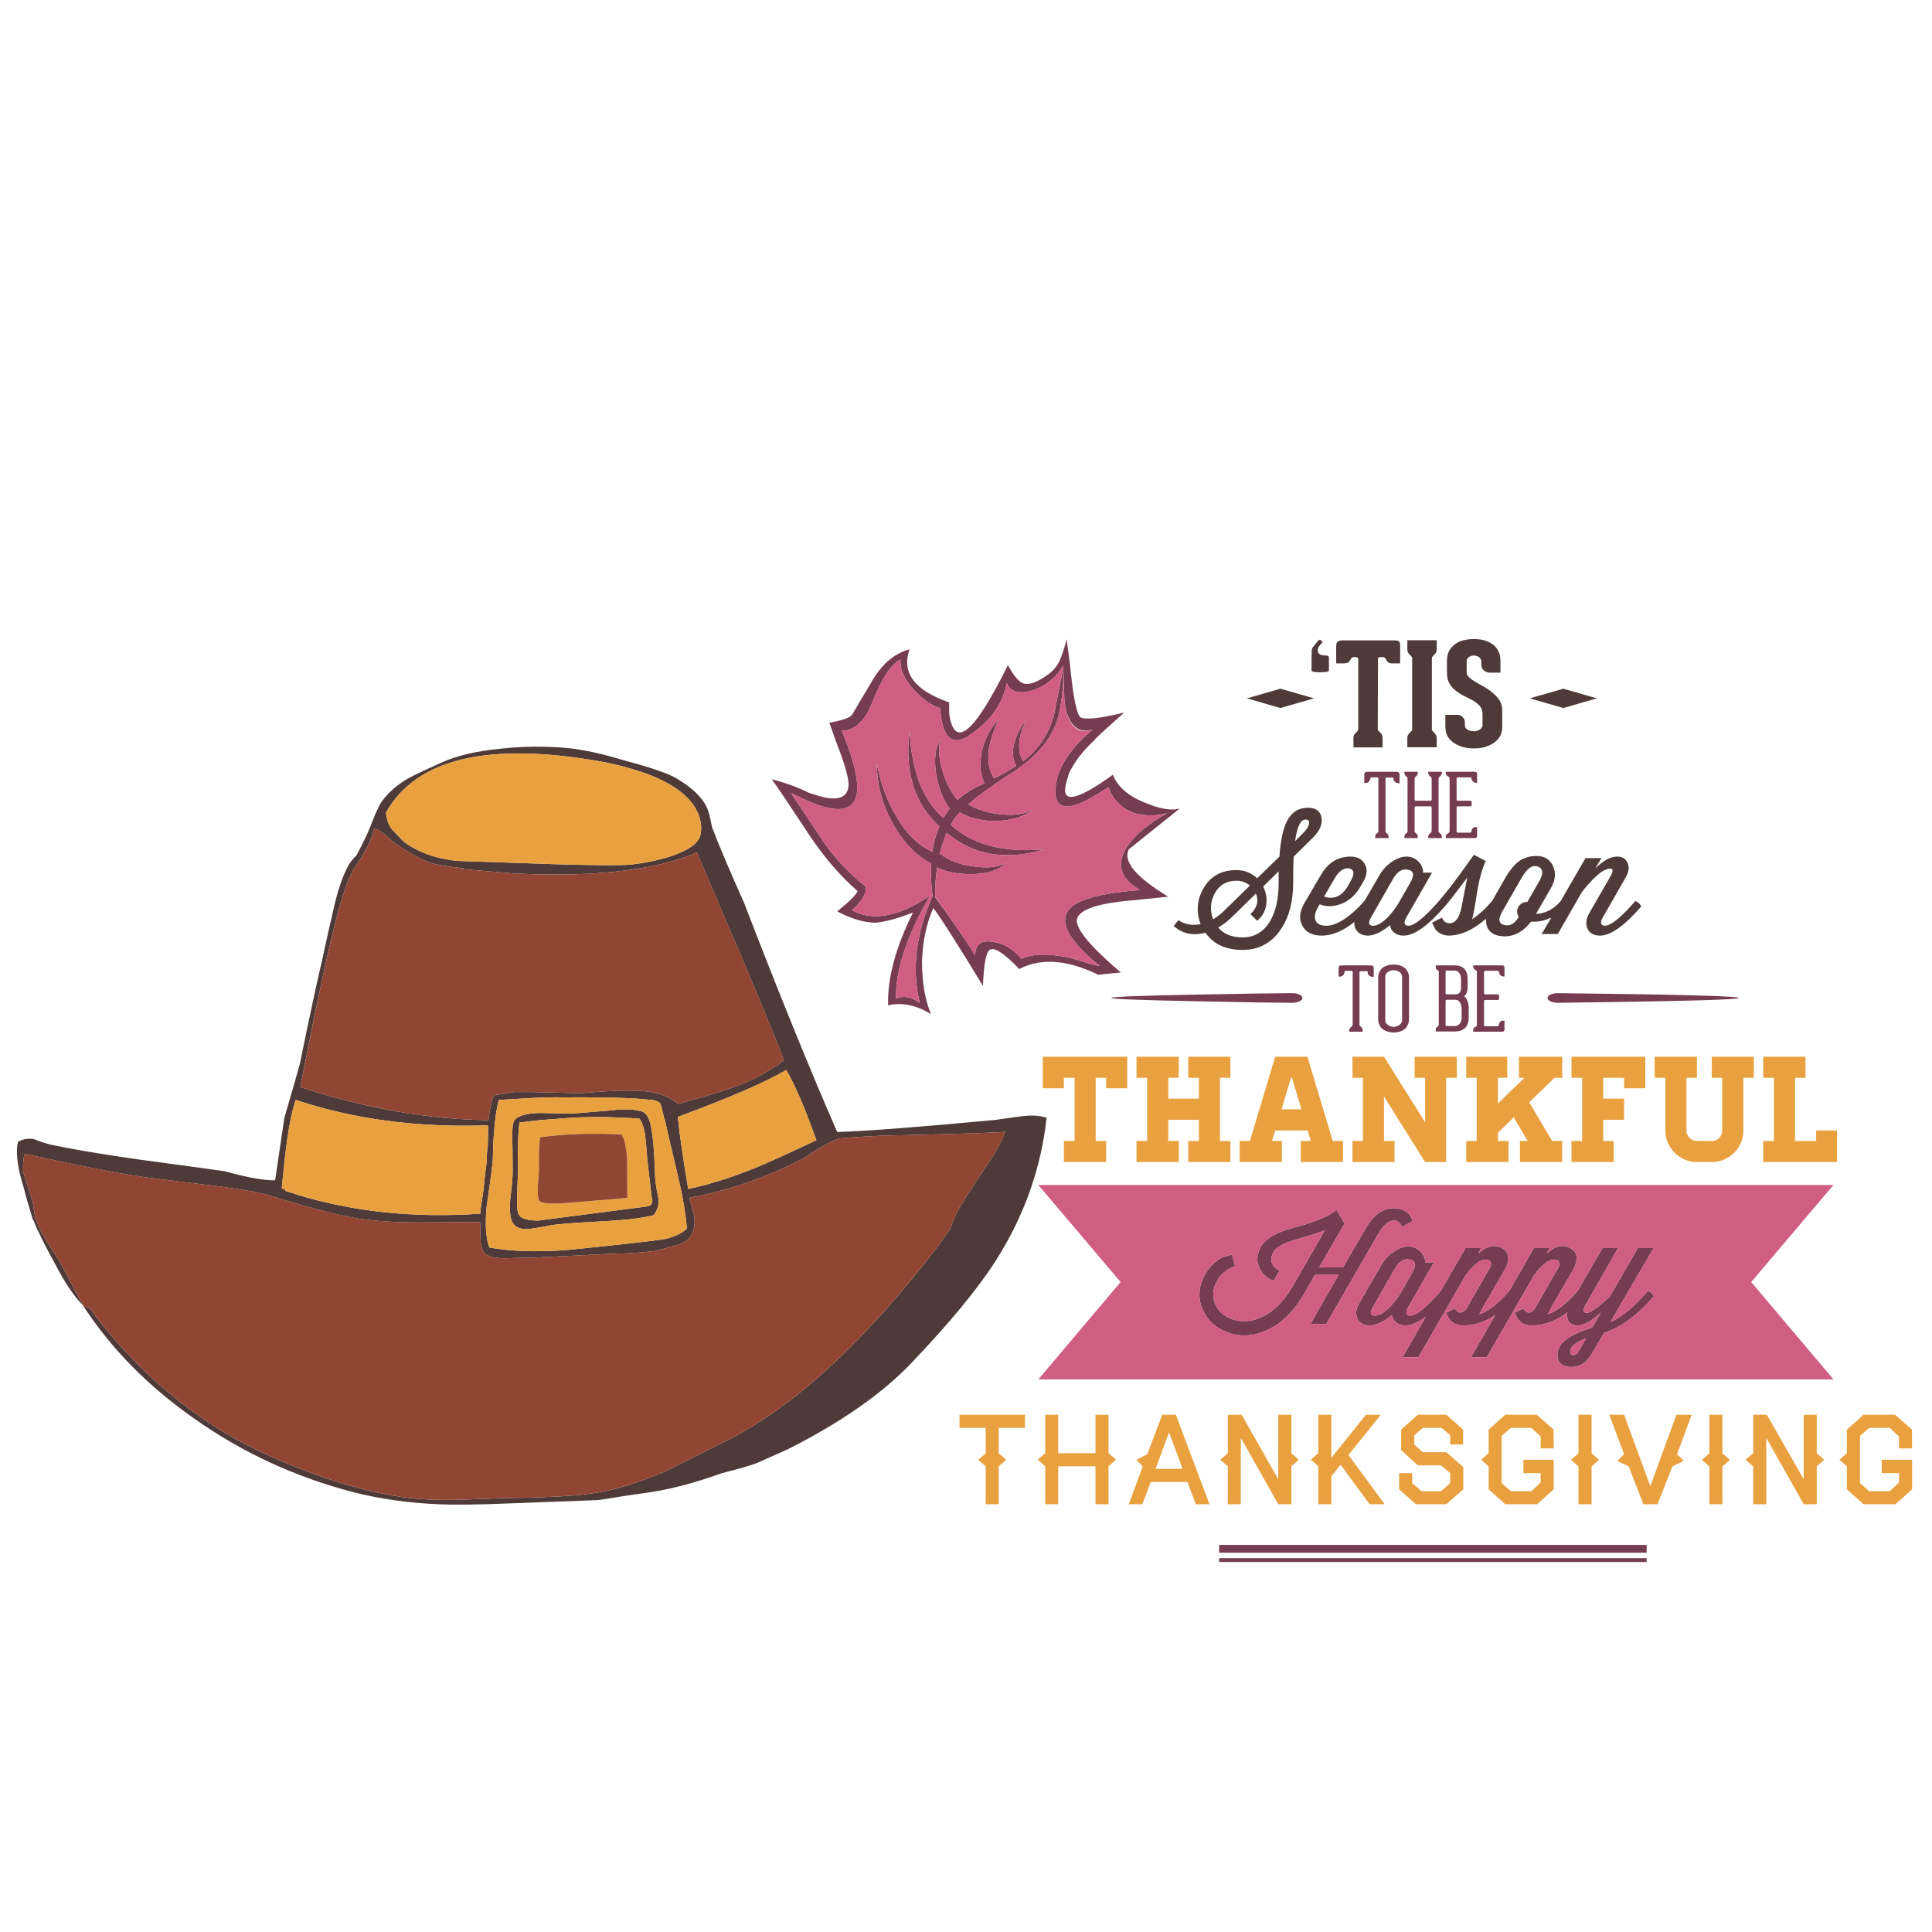 <?xml version="1.0" encoding="utf-8"?>
<!-- Generator: Adobe Illustrator 16.0.0, SVG Export Plug-In . SVG Version: 6.00 Build 0)  -->
<!DOCTYPE svg PUBLIC "-//W3C//DTD SVG 1.1//EN" "http://www.w3.org/Graphics/SVG/1.1/DTD/svg11.dtd">
<svg version="1.1" id="Layer_1" xmlns="http://www.w3.org/2000/svg" xmlns:xlink="http://www.w3.org/1999/xlink" x="0px" y="0px"
	 width="300px" height="300px" viewBox="0 0 300 300" enable-background="new 0 0 300 300" xml:space="preserve">
<g>
	<path fill-rule="evenodd" clip-rule="evenodd" fill="#4E3A38" d="M253.781,140.096l0.169-0.184
		c0.407,0.163,0.708,0.444,0.902,0.841c-2.621,3.02-4.748,4.529-6.381,4.529c-0.979,0-1.631-0.352-1.958-1.056
		c-0.336-0.714-0.244-1.53,0.275-2.448l3.183-5.523c0.673-1.123,0.551-1.561-0.367-1.316c-0.959,0.255-2.279,1.443-3.963,3.565
		l-3.748,6.532h-2.509l1.499-2.54c-0.948,0.418-1.821,0.627-2.616,0.627h-0.535c-1.306,1.663-2.815,2.412-4.529,2.249
		c-1.683-0.163-2.504-1.066-2.463-2.708c-1.684,1.469-3.325,2.321-4.927,2.555h-0.062l-0.688,0.061
		c-0.939,0-1.668-0.332-2.188-0.994l-0.505-1.01l1.529-0.78l0.261,0.444c0.245,0.286,0.547,0.428,0.903,0.428
		c0.938,0,1.57-0.862,1.896-2.585c0.581-2.979,0.873-4.478,0.873-4.498c-1.766,2.356-2.929,3.846-3.489,4.467
		c-2.621,3.02-4.747,4.529-6.379,4.529c-0.603,0-1.087-0.148-1.454-0.444c-0.378-0.285-0.598-0.678-0.658-1.178
		c-1.336,1.081-2.474,1.622-3.412,1.622c-0.703,0-1.254-0.209-1.652-0.627c-0.377-0.397-0.535-0.897-0.475-1.5
		c-1.764,1.418-3.457,2.127-5.078,2.127c-1.459,0-2.458-0.51-2.999-1.53c-0.561-1.02-0.459-2.188,0.306-3.503l2.57-4.391
		c1.102-1.898,2.631-2.846,4.59-2.846c1.041,0,1.78,0.383,2.219,1.147c0.448,0.796,0.362,1.734-0.261,2.815l-0.366,0.627
		c-0.837,1.458-1.933,2.407-3.29,2.846c-1.122,0.367-2.151,0.357-3.091-0.031l-0.245,0.428c-0.52,0.938-0.632,1.667-0.336,2.188
		c0.265,0.479,0.806,0.719,1.621,0.719c0.827,0,1.771-0.352,2.831-1.056c0.999-0.672,1.969-1.54,2.906-2.601l0.154-0.184h0.03
		l2.355-4.054c0.5-0.857,1.163-1.556,1.988-2.096c0.776-0.5,1.506-0.75,2.189-0.75c0.754,0,1.392,0.281,1.912,0.842
		c0.47,0.521,0.683,1.071,0.643,1.652h1.407l-3.962,6.9c-0.266,0.459-0.357,0.805-0.276,1.04c0.082,0.204,0.265,0.306,0.551,0.306
		c0.92,0,2.448-1.219,4.591-3.656l0.168-0.184c0.928-1.081,1.989-2.433,3.182-4.054c0.622-0.857,1.372-1.898,2.249-3.122
		l1.837,0.964c-0.562,1.204-1.01,2.815-1.347,4.834c-0.347,2.316-0.607,3.724-0.78,4.223c1.133-0.775,2.11-1.663,2.938-2.662
		l0.153-0.153l2.188-3.809c0.692-1.163,1.422-2.004,2.187-2.525c0.734-0.458,1.587-0.688,2.556-0.688c1.193,0,2.039,0.51,2.539,1.53
		c0.501,1.061,0.393,2.212-0.321,3.457l-2.31,4.008c1.376-0.05,2.605-0.657,3.688-1.82l0.152-0.184l3.841-6.656h2.478l-0.949,1.592
		c1.234-1.224,2.373-1.836,3.413-1.836c0.743,0,1.264,0.301,1.561,0.903c0.336,0.642,0.255,1.413-0.244,2.31l-3.535,6.182
		c-0.275,0.459-0.367,0.805-0.275,1.04c0.082,0.204,0.265,0.306,0.551,0.306C250.109,143.752,251.639,142.533,253.781,140.096z
		 M247.951,108.441l-5.186,1.5l-5.217-1.5l5.217-1.5L247.951,108.441z M216.572,99.444c0.327,0,0.541,0.052,0.644,0.153
		c0.132,0.102,0.198,0.342,0.198,0.719v2.693h-1.315c-0.378,0-0.659-0.179-0.842-0.536l-0.214-0.337
		c-0.072-0.071-0.229-0.107-0.475-0.107h-0.307c-0.193,0-0.289,0.127-0.289,0.383l-0.032,10.771c0,0.163,0.032,0.255,0.093,0.275
		l0.198,0.199c0.184,0.184,0.286,0.296,0.307,0.336c0.102,0.163,0.152,0.372,0.152,0.627v1.438h-4.528v-1.438
		c0-0.234,0.052-0.433,0.152-0.597c0.112-0.143,0.23-0.265,0.354-0.367l0.183-0.199l0.062-0.275v-10.832
		c0-0.122-0.041-0.194-0.123-0.214l-0.244-0.107h-0.23l-0.336,0.062c-0.122,0.071-0.224,0.199-0.306,0.382
		c-0.112,0.204-0.229,0.336-0.353,0.398c-0.163,0.091-0.393,0.138-0.688,0.138h-1.148v-2.693c0-0.336,0.082-0.566,0.245-0.688
		c0.162-0.123,0.372-0.184,0.628-0.184H216.572z M223.09,100.822c0,0.264-0.061,0.474-0.183,0.627L222.401,102
		c-0.04,0.041-0.06,0.147-0.06,0.321v10.832c0,0.184,0.02,0.285,0.06,0.306l0.152,0.168c0.113,0.081,0.23,0.214,0.354,0.398
		c0.122,0.164,0.183,0.362,0.183,0.597v1.408h-4.559v-1.408c0-0.234,0.062-0.433,0.184-0.597c0.091-0.164,0.209-0.296,0.352-0.398
		l0.153-0.168c0.04-0.021,0.061-0.122,0.061-0.306v-10.832c0-0.174-0.021-0.28-0.061-0.321l-0.153-0.184
		c-0.143-0.103-0.261-0.225-0.352-0.367c-0.122-0.153-0.184-0.363-0.184-0.627v-1.408h4.559V100.822z M230.435,99.415
		c0.52,0.163,0.969,0.372,1.346,0.627c0.368,0.265,0.657,0.617,0.872,1.056c0.225,0.377,0.336,0.867,0.336,1.469v1.881h-1.651
		c-0.357,0-0.668-0.117-0.934-0.352c-0.255-0.204-0.382-0.494-0.382-0.872v-0.443c0-0.306-0.123-0.556-0.368-0.75
		c-0.275-0.163-0.545-0.245-0.811-0.245c-0.296,0-0.556,0.092-0.78,0.275c-0.214,0.153-0.321,0.352-0.321,0.596v1.714
		c0,0.337,0.138,0.612,0.413,0.826c0.204,0.204,0.546,0.449,1.025,0.734l1.315,0.75c0.479,0.275,0.928,0.592,1.348,0.949
		c0.407,0.347,0.748,0.729,1.024,1.148c0.265,0.418,0.397,0.928,0.397,1.53v2.57c0,0.561-0.123,1.061-0.368,1.5
		c-0.254,0.387-0.585,0.729-0.993,1.025c-0.398,0.245-0.878,0.454-1.438,0.627c-0.5,0.122-1.03,0.183-1.592,0.183
		c-0.54,0-1.081-0.061-1.622-0.183c-0.569-0.174-1.05-0.383-1.438-0.627c-0.419-0.296-0.755-0.638-1.01-1.025
		c-0.244-0.439-0.367-0.939-0.367-1.5v-1.882h1.837c0.397,0,0.688,0.128,0.871,0.383c0.215,0.204,0.321,0.495,0.321,0.872v0.428
		c0,0.235,0.133,0.444,0.397,0.627c0.297,0.163,0.633,0.244,1.01,0.244c0.368,0,0.688-0.101,0.964-0.305
		c0.245-0.204,0.368-0.414,0.368-0.627v-1.744c0-0.479-0.133-0.887-0.398-1.224c-0.275-0.306-0.617-0.586-1.024-0.842l-1.316-0.688
		c-0.438-0.184-0.887-0.454-1.346-0.811c-0.419-0.306-0.761-0.688-1.025-1.147c-0.275-0.418-0.414-0.989-0.414-1.714v-1.881
		c0-0.561,0.118-1.071,0.353-1.53c0.225-0.397,0.536-0.739,0.934-1.025c0.356-0.275,0.796-0.474,1.316-0.596
		c0.499-0.123,1.029-0.184,1.59-0.184C229.414,99.23,229.934,99.292,230.435,99.415z M196.147,137.664
		c0.459,0.917,0.617,1.855,0.474,2.815c-0.152,1.02-0.622,1.851-1.407,2.494l-1.04-1.025c1.04-1,1.322-2.065,0.842-3.198
		l-3.732,3.657c-0.653,0.642-1.361,1.183-2.127,1.622c0.867,1.02,2.127,1.53,3.778,1.53c1.805,0,3.208-0.8,4.207-2.402
		c0.939-1.52,1.408-3.539,1.408-6.058v-1.806L196.147,137.664z M194.082,137.51c-0.602-0.5-1.301-0.75-2.096-0.75
		c-1.539,0-2.673,0.673-3.396,2.019c-0.663,1.295-0.734,2.621-0.214,3.978c0.703-0.459,1.233-0.867,1.59-1.224L194.082,137.51z
		 M216.313,136.469l-3.397,5.937c-0.275,0.459-0.373,0.805-0.291,1.04c0.071,0.204,0.261,0.306,0.567,0.306
		c0.52,0,1.116-0.28,1.789-0.841c0.725-0.603,1.438-1.469,2.143-2.602l1.911-3.335c0.623-1.122,0.485-1.765-0.412-1.928
		C217.736,134.853,216.965,135.328,216.313,136.469z M207.194,136.469l-1.592,2.754c1.521,0.5,2.749-0.041,3.688-1.622l0.352-0.627
		c0.725-1.245,0.679-1.954-0.137-2.126C208.678,134.705,207.908,135.246,207.194,136.469z M203.262,127.886
		c0.062-0.417-0.111-0.627-0.521-0.627c-0.795,0-1.341,1.117-1.636,3.351l0.979-0.979
		C202.808,128.947,203.2,128.366,203.262,127.886z M199.865,127.458c0.704-1.356,1.785-2.035,3.244-2.035
		c1.202,0,1.902,0.51,2.096,1.53c0.184,1.061-0.316,2.151-1.499,3.274l-2.815,2.784c-0.062,0.766-0.092,2.127-0.092,4.085
		c0,2.999-0.668,5.446-2.004,7.344c-1.429,2.04-3.382,3.06-5.86,3.06c-2.601,0-4.518-0.887-5.752-2.662
		c-1.958,0.5-3.601,0.148-4.927-1.055l0.719-0.903c1,0.663,2.152,0.872,3.457,0.627c-0.723-1.938-0.575-3.794,0.444-5.569
		c1.082-1.887,2.785-2.831,5.11-2.831c1.255,0,2.331,0.423,3.228,1.27l3.458-3.366C198.847,130.473,199.244,128.621,199.865,127.458
		z M204.043,108.441l-5.218,1.5l-5.202-1.5l5.202-1.5L204.043,108.441z M205.358,99.689c0,0.041-0.082,0.147-0.245,0.321
		c-0.193,0.184-0.342,0.403-0.444,0.658c-0.061,0.204-0.061,0.388,0,0.551c0.042,0.173,0.134,0.301,0.276,0.383
		c0.151,0.102,0.312,0.152,0.475,0.152l0.719,0.062c0.144,0.061,0.215,0.143,0.215,0.245v2.035c0,0.102-0.144,0.184-0.429,0.245
		l-0.979,0.061l-0.902-0.061c-0.266-0.061-0.398-0.143-0.398-0.245l0.03-3.09l0.152-0.474l0.873-1.056
		c0.122-0.123,0.214-0.163,0.276-0.123l0.197,0.123C205.297,99.577,205.358,99.649,205.358,99.689z M235.574,141.534
		c0-0.398,0.148-0.739,0.444-1.025c0.276-0.295,0.606-0.443,0.995-0.443h0.137l1.774-3.06c0.766-1.305,0.734-2.116-0.092-2.432
		c-0.836-0.337-1.672,0.214-2.509,1.652l-3.015,5.248c-0.714,1.224-0.621,1.943,0.276,2.157c0.877,0.225,1.616-0.184,2.218-1.224
		l0.032-0.062C235.661,142.121,235.574,141.85,235.574,141.534z M13.027,202.931c0.459-0.062,0.867,0.133,1.224,0.582
		c0.173,0.245,0.434,0.623,0.78,1.133c7.731,9.802,16.671,16.939,26.82,21.419c7.894,3.539,15.131,5.722,21.709,6.547
		c1.958,0.235,4.346,0.332,7.161,0.291c3.284-0.111,5.671-0.204,7.16-0.275c6.528-0.071,11.093-0.301,13.693-0.688
		c3.326-0.388,7.248-1.55,11.766-3.488c1.968-0.947,5.579-2.765,10.832-5.447c10.006-5.385,20.45-15.161,31.334-29.328l1.974-2.724
		c0.479-1.314,0.897-2.31,1.253-2.984c0.562-0.998,1.836-3.008,3.825-6.028c1.745-2.478,2.923-4.543,3.535-6.194
		c-1.499,0.152-7.751,0.347-18.758,0.582c-4.263,0.203-6.629,0.371-7.099,0.504c-1.101,0.305-2.926,1.321-5.477,3.044
		c-5.752,2.959-11.664,4.998-17.732,6.119c0.49,1.715,0.75,2.684,0.78,2.907c0.174,1.367-0.082,2.469-0.765,3.305
		c-0.143,0.185-0.347,0.358-0.612,0.521c-0.225,0.154-0.489,0.301-0.795,0.445l-3.642,1.024c-0.031,0.01-0.066,0.02-0.107,0.029
		l-0.229,0.031c-1.193,0.143-2.326,0.246-3.396,0.305c-1.111,0.073-2.152,0.109-3.121,0.109h-0.077
		c-0.041,0-0.082,0.004-0.123,0.014l-12.057,0.598c-0.367,0-0.667,0.006-0.902,0.016c-0.072-0.01-0.133-0.016-0.185-0.016
		c-0.673,0.031-1.861,0.066-3.564,0.106c-1.408-0.052-2.367-0.281-2.876-0.688c-0.438-0.376-0.688-1.161-0.75-2.355
		c0.02-1.254,0-2.112-0.062-2.569c-0.071-0.021-3.259-0.006-9.563,0.044c-3.845-0.008-7.094-0.233-9.745-0.673
		c-3.152-0.54-7.869-1.79-14.152-3.748c-2.346-0.529-5.4-1.01-9.165-1.438l-9.317-1.147c-4.253-0.612-10.496-1.827-18.727-3.643
		c-0.214,0.326-0.316,1.234-0.306,2.724l1.515,4.729l0.336,2.294c0.5,1.653,1.765,3.933,3.794,6.84l3.642,6.916
		c-1.356-1.379-2.764-3.463-4.223-6.258c-1.693-3.071-2.84-5.388-3.442-6.948c-0.021-0.02-0.046-0.039-0.076-0.059
		c-0.317-1.011-0.531-1.73-0.643-2.158c-0.082-0.245-0.164-0.506-0.245-0.781c-0.336-1.335-0.617-2.355-0.841-3.06
		c-0.745-2.662-0.943-4.697-0.597-6.104c0.755-0.449,1.596-0.587,2.525-0.413c1.101,0.439,1.974,0.724,2.616,0.856
		c3.336,0.714,7.813,1.468,13.433,2.265c6.272,0.847,10.781,1.463,13.524,1.851c3.509,0.979,6.121,1.448,7.833,1.408l1.438-9.717
		c1.092-3.712,1.897-6.517,2.417-8.413c1.417-6.978,2.545-12.234,3.381-15.774c0.765-3.549,1.352-6.176,1.76-7.879
		c0.663-3.049,1.453-5.411,2.371-7.083c0.123-0.275,0.469-0.729,1.041-1.361c0.091-0.093,0.148-0.133,0.168-0.123
		c1.173-2.183,1.969-3.861,2.387-5.034c0.612-1.591,1.127-2.712,1.545-3.366c1.02-1.428,2.397-2.642,4.131-3.641
		c0.764-0.438,2.479-1.255,5.14-2.448c2.367-1.091,5.472-1.82,9.317-2.188c3.407-0.377,6.89-0.403,10.45-0.077
		c2.397,0.245,5.273,0.877,8.629,1.897c4.151,1.102,6.859,2.03,8.124,2.785c2.458,1.448,4.049,2.983,4.773,4.604
		c0.255,0.562,0.505,1.536,0.75,2.923c0.979,2.621,2.631,6.527,4.957,11.719c5.559,14.411,10.394,26.304,14.504,35.679
		c4.833-0.162,13.024-0.791,24.572-1.883c1.742-0.254,3.074-0.438,3.992-0.55c1.591-0.214,2.906-0.143,3.946,0.213
		c-0.846,7.824-3.457,15.193-7.833,22.109c-2.773,4.355-7.134,9.654-13.081,15.896c-4.57,4.814-10.996,9.308-19.277,13.479
		l-4.85,2.158c-1.193,0.438-2.963,0.947-5.31,1.528c-4.528,1.634-8.644,2.685-12.346,3.153c-2.223,0.306-3.834,0.55-4.834,0.733
		c-1.458,0.235-2.219,0.342-2.28,0.322l-12.974,0.488c-5.304,0.226-9.277,0.271-11.918,0.139c-4.467-0.204-8.715-0.805-12.745-1.806
		c-9.23-2.387-17.615-6.271-25.153-11.659C22.941,215.182,17.312,209.459,13.027,202.931z M59.982,129.768
		c-0.632-0.561-1.26-0.943-1.882-1.147c-0.336,1.714-1.413,3.84-3.229,6.38c-1.091,2.152-2.071,5.105-2.938,8.858
		c-0.561,2.111-1.315,5.411-2.264,9.898c-0.734,3.407-1.749,8.425-3.045,15.055c10.18,3.305,19.92,5.014,29.222,5.126
		c0.184-1.744,0.47-3.023,0.857-3.841c0.082-0.02,0.158-0.041,0.229-0.062l2.785-0.442c0.03,0,0.066,0,0.107,0
		c0.021-0.01,0.046-0.016,0.077-0.016h2.907c0.143,0,0.286,0.006,0.428,0.016c2.867,0.062,4.876,0.106,6.028,0.137
		c0.266,0,0.484,0,0.658,0c0.143,0.012,0.255,0.016,0.336,0.016c0.011,0,0.031,0,0.062,0c2.407-0.214,4.411-0.343,6.012-0.382
		c0.633-0.01,1.209-0.01,1.729,0c2.876-0.042,5.095,0.494,6.655,1.605c0.215,0.143,0.408,0.295,0.582,0.459
		c4.233-1.173,7.146-2.055,8.736-2.646c3.111-1.162,5.676-2.551,7.696-4.161c-1.684-4.315-3.897-9.7-6.641-16.157
		c-4.029-9.374-6.319-14.739-6.869-16.095c-2.163,0.938-4.677,1.683-7.543,2.233c-4.08,0.786-8.874,1.184-14.382,1.193
		c-1.785,0-3.646-0.041-5.584-0.122c-0.102,0-0.209,0-0.321,0c-0.102-0.01-0.204-0.015-0.306-0.015l-7.956-0.674
		c-0.071-0.01-0.143-0.015-0.215-0.015c-0.081-0.02-0.163-0.036-0.244-0.046l0.397-0.076c-2.876-0.316-4.769-0.658-5.676-1.025
		c-1.111-0.449-2.305-1.082-3.58-1.897C61.548,131.12,60.604,130.401,59.982,129.768z M61.022,128.973
		c0.377,0.367,0.902,0.913,1.575,1.638c0.429,0.326,0.878,0.632,1.347,0.917c1.958,1.143,4.309,1.862,7.053,2.158l9.7,0.322
		c1.989,0.071,3.805,0.132,5.447,0.183c6.059,0.174,9.853,0.204,11.383,0.092c0.225-0.011,0.449-0.031,0.673-0.062
		c0.836-0.092,1.678-0.219,2.524-0.383c1.051-0.204,2.102-0.464,3.152-0.78c2.845-0.917,4.462-2.004,4.85-3.258
		c0.235-0.857,0.199-1.832-0.106-2.922c-0.337-0.949-0.776-1.734-1.316-2.357c-2.264-2.815-6.931-4.906-13.999-6.272
		c-17.533-3.101-28.656-0.459-33.369,7.925C60.048,127.407,60.411,128.34,61.022,128.973z M83.757,172.821c0.03,0,0.056,0,0.076,0
		c2.724,0.081,4.57,0.101,5.539,0.062c0.123-0.01,0.765-0.065,1.928-0.168c0.826-0.071,1.913-0.158,3.259-0.262
		c1.102-0.143,2.08-0.203,2.937-0.182c0.735,0.02,1.382,0.101,1.943,0.243c0.928,0.184,1.509,1.183,1.744,2.998
		c0.173,1.001,0.311,2.397,0.413,4.193l0.168,3.702c0.082,0.675,0.24,1.551,0.474,2.633c0.031,0.203,0.041,0.407,0.031,0.61
		c0,0.021,0,0.046,0,0.077c0,0.021,0,0.046,0,0.075c-0.01,0.073-0.021,0.139-0.031,0.2v0.016c-0.01,0.02-0.015,0.042-0.015,0.062
		v0.029c-0.011,0.01-0.016,0.026-0.016,0.046c-0.102,0.49-0.306,0.965-0.612,1.424c-0.01,0.01-0.02,0.025-0.03,0.046
		c-0.01,0-0.016,0.006-0.016,0.016c-0.011,0.01-0.016,0.02-0.016,0.029c-0.01,0-0.015,0.006-0.015,0.016
		c-1.042,0.266-2.347,0.485-3.917,0.659c-1.142,0.12-2.417,0.22-3.825,0.291c-0.214,0-0.424,0.01-0.627,0.029
		c-3.835,0.204-6.37,0.397-7.604,0.581c-0.693,0.164-1.8,0.358-3.319,0.582c-1.285,0.122-2.152-0.194-2.601-0.949
		c-0.398-0.602-0.53-1.815-0.398-3.642c0.255-2.09,0.383-3.509,0.383-4.252l-0.031-3.887c-0.092-2.163-0.021-3.479,0.214-3.947
		c0.011-0.02,0.021-0.046,0.031-0.077c0.347-0.641,1.326-1.04,2.938-1.192C83.069,172.853,83.4,172.831,83.757,172.821z
		 M89.296,173.525c-0.153,0.01-0.311,0.02-0.474,0.029l-5.003,0.384c-0.062,0-0.118,0-0.168,0c-0.041,0.01-0.071,0.021-0.092,0.03
		l-2.907,0.336c-0.234,2.031-0.301,4.464-0.199,7.298c-0.01,0.439-0.061,1.684-0.153,3.734c-0.082,1.908,0.03,3.04,0.336,3.396
		c0.408,0.53,1.392,0.797,2.953,0.797l16.737-2.174c0.877-0.103,1.163-0.606,0.857-1.515l-0.705-6.119
		c-0.091-1.438-0.183-2.494-0.274-3.166c-0.133-1.215-0.429-2.164-0.888-2.847c-0.438-0.031-0.877-0.061-1.315-0.093
		c-0.643-0.039-1.29-0.071-1.943-0.091c-1.418-0.062-2.851-0.083-4.299-0.062C90.943,173.474,90.122,173.496,89.296,173.525z
		 M75.786,174.811l-0.337-0.061c-10.791,0.346-20.634-0.976-29.528-3.964c-0.51,1.46-0.964,3.596-1.362,6.41
		c-0.213,1.511-0.484,3.947-0.811,7.313l0.911,0.39c-0.26-0.103-0.379-0.101-0.36,0.008c0.377,0.123,0.755,0.251,1.132,0.384
		c-0.164-0.103-0.306-0.184-0.429-0.245l0.766,0.352c8.833,2.754,18.436,3.774,28.809,3.061c-0.01-0.307,0.163-1.571,0.52-3.796
		c0.092-1.254,0.26-2.747,0.505-4.481c-0.041-0.581,0.005-1.341,0.138-2.28C75.781,176.504,75.796,175.474,75.786,174.811z
		 M89.725,170.389c-0.735,0-1.51,0.006-2.326,0.016c-1.163-0.062-3.376,0.004-6.64,0.198c-1.01,0.051-2.111,0.116-3.304,0.199
		c-0.551,2.039-0.862,5.16-0.934,9.363c-0.163,1.602-0.484,4.019-0.964,7.252c-0.255,2.836-0.107,4.937,0.443,6.304
		c3.438,0.603,7.482,0.724,12.133,0.367c0.316-0.029,0.632-0.061,0.948-0.093l5.478-0.565c0.01,0,0.021,0,0.03,0
		c0.021,0,0.041,0,0.061,0c0.174-0.029,0.342-0.056,0.505-0.075l2.892-0.307c0.021,0,0.045-0.006,0.076-0.016
		c0.021,0,0.041,0,0.062,0l1.178-0.139c0.081-0.02,0.158-0.029,0.229-0.029c0.917-0.093,1.683-0.185,2.294-0.275
		c0.684-0.083,1.173-0.154,1.469-0.216c1.397-0.326,2.498-0.855,3.304-1.59c-0.193-2.396-0.684-5.227-1.469-8.49
		c-1.295-5.508-1.938-8.299-1.928-8.37c-0.01-0.052-0.041-0.097-0.092-0.137c-0.347-1.469-0.556-2.286-0.627-2.448
		c-0.377-0.368-1.005-0.562-1.881-0.581c-1.031-0.123-2.321-0.21-3.872-0.262C94.844,170.414,92.488,170.379,89.725,170.389z
		 M126.765,177.044c-1.725-4.855-3.279-8.486-4.667-10.894c-3.315,1.928-8.879,4.335-16.692,7.221
		c-0.062,0.012-0.112,0.025-0.153,0.048c0.245,2.57,0.78,6.303,1.606,11.198c0.051-0.021,0.102-0.03,0.153-0.03
		c3.111-0.652,6.487-1.715,10.128-3.182C118.905,180.701,122.113,179.247,126.765,177.044z"/>
	<path fill-rule="evenodd" clip-rule="evenodd" fill="#E9A140" d="M200.615,167.358h-0.153l-1.468,4.897h3.09L200.615,167.358z
		 M198.014,164.086h5.004l3.932,13.08h1.591v3.273h-6.548v-3.273h1.561l-0.505-1.621h-5.064l-0.458,1.621h1.529v3.273h-6.563v-3.273
		h1.591L198.014,164.086z M221.285,167.358h-1.622v-3.272h6.548v3.272h-1.651v13.081h-3.274l-6.379-10.174v6.9h1.637v3.273h-6.534
		v-3.273h1.622v-9.808h-1.622v-3.272h4.897l6.379,10.173V167.358z M232.591,167.358v3.993l4.116-3.993h-0.842v-3.272h6.717v3.272
		h-1.193l-3.933,3.81l3.565,5.998h1.561v3.273h-6.563v-3.273h1.193l-2.157-3.656l-2.464,2.402v1.254h1.653v3.273h-6.564v-3.273
		h1.622v-9.808h-1.622v-3.272h6.365v3.272H232.591z M255.479,164.086v4.896h-3.289v-1.624h-3.243v3.244h3.243v3.274h-3.243v3.289
		h1.622v3.273h-6.549v-3.273h1.653v-9.808h-1.653v-3.272H255.479z M272.339,164.086v3.272h-1.636v8.187
		c0,0.682-0.123,1.315-0.367,1.896c-0.297,0.623-0.647,1.144-1.057,1.561c-0.418,0.419-0.938,0.771-1.561,1.056
		c-0.633,0.256-1.271,0.382-1.912,0.382h-2.31c-0.664,0-1.296-0.126-1.897-0.382c-0.634-0.284-1.157-0.637-1.576-1.056
		c-0.408-0.417-0.76-0.938-1.056-1.561c-0.244-0.581-0.367-1.215-0.367-1.896v-8.187h-1.668v-3.272h6.564v3.272h-1.622v8.187
		c0,0.448,0.158,0.83,0.474,1.146c0.307,0.316,0.688,0.475,1.148,0.475h2.31c0.438,0,0.826-0.158,1.162-0.475
		c0.307-0.316,0.46-0.698,0.46-1.146v-8.187h-1.622v-3.272H272.339z M280.357,167.358h-1.623v9.808h3.274v-1.621h3.243v4.895h-11.46
		v-3.273h1.669v-9.808h-1.669v-3.272h6.565V167.358z M245.106,219.683h2.035v5.998l1.147,0.995l-1.147,1.04v5.86h-2.035v-5.86
		l-1.163-1.04l1.163-0.995V219.683z M262.686,219.683l-2.279,6.121l1.056,1.04l-1.775,0.872l-2.31,5.86h-2.188l-2.28-5.86
		l-1.774-0.872l1.055-1.04l-2.31-6.121h2.31l4.07,11.093l4.055-11.093H262.686z M267.458,219.683v5.998l1.164,0.995l-1.164,1.04
		v5.86h-2.019v-5.86l-1.162-1.04l1.162-0.995v-5.998H267.458z M282.101,219.683v5.967l1.163,1.026l-1.163,1.011v5.89h-2.02
		l-5.813-10.296v10.296h-2.035v-5.89l-1.179-1.011l1.179-1.026v-5.967h2.126l5.723,10.021v-10.021H282.101z M294.876,223.064
		l-1.438-1.345h-3.184l-1.437,1.254v7.327l1.437,1.254h3.184l1.438-1.345v-1.469h-2.677v-2.065h4.712v4.591l-2.602,2.31h-4.926
		l-2.602-2.31v-3.58l-1.147-1.011l1.147-1.026v-3.655l2.602-2.312h4.896l2.602,2.312l0.03,2.906h-2.035V223.064z M198.488,219.683
		h2.035v5.967l1.147,1.026l-1.147,1.011v5.89h-2.035l-5.813-10.296v10.296h-2.02v-5.89l-1.163-1.011l1.163-1.026v-5.967h2.157
		l5.676,10.021V219.683z M212.105,219.683h2.31l-5.033,6.244l5.63,7.649h-2.341l-4.497-6.121l-1.439,1.761v4.36H204.7v-5.89
		l-1.147-1.04l1.147-0.997v-5.967h2.034v6.687L212.105,219.683z M224.589,219.683l2.602,2.312v2.311h-2.004v-1.438l-1.346-1.147
		h-2.907l-1.33,1.147v1.438l1.33,1.192h3.655l2.633,2.311v3.459l-2.633,2.31h-4.712l-2.615-2.31v-2.525h2.019v1.56l1.469,1.254
		h2.999l1.438-1.254v-1.56l-1.438-1.209h-3.596l-2.585-2.355v-3.183l2.585-2.312H224.589z M239.231,223.064l-1.438-1.345h-3.183
		l-1.438,1.254v7.327l1.438,1.254h3.183l1.438-1.345v-1.469h-2.677v-2.065h4.712v4.591l-2.586,2.31h-4.942l-2.585-2.31v-3.58
		l-1.163-1.011l1.163-1.026v-3.655l2.585-2.312h4.912l2.585,2.312l0.031,2.906h-2.035V223.064z M61.022,128.973
		c-0.611-0.632-0.975-1.565-1.087-2.799c4.712-8.384,15.835-11.026,33.369-7.925c7.068,1.367,11.735,3.458,13.999,6.272
		c0.541,0.623,0.979,1.408,1.316,2.357c0.306,1.09,0.341,2.065,0.106,2.922c-0.387,1.254-2.004,2.341-4.85,3.258
		c-1.051,0.316-2.102,0.577-3.152,0.78c-0.846,0.164-1.688,0.291-2.524,0.383c-0.225,0.031-0.449,0.051-0.673,0.062
		c-1.53,0.112-5.324,0.082-11.383-0.092c-1.642-0.051-3.458-0.112-5.447-0.183l-9.7-0.322c-2.744-0.295-5.095-1.015-7.053-2.158
		c-0.469-0.285-0.918-0.591-1.347-0.917C61.925,129.886,61.4,129.34,61.022,128.973z M89.296,173.525
		c0.826-0.029,1.647-0.052,2.463-0.062c1.449-0.021,2.881,0,4.299,0.062c0.653,0.02,1.301,0.052,1.943,0.091
		c0.438,0.032,0.877,0.062,1.315,0.093c0.459,0.683,0.755,1.632,0.888,2.847c0.091,0.672,0.183,1.729,0.274,3.166l0.705,6.119
		c0.306,0.908,0.021,1.412-0.857,1.515l-16.737,2.174c-1.561,0-2.545-0.267-2.953-0.797c-0.306-0.355-0.418-1.487-0.336-3.396
		c0.092-2.051,0.143-3.295,0.153-3.734c-0.102-2.834-0.036-5.267,0.199-7.298l2.907-0.336c0.021-0.01,0.051-0.021,0.092-0.03
		c0.051,0,0.107,0,0.168,0l5.003-0.384C88.985,173.545,89.143,173.535,89.296,173.525z M83.757,172.821
		c-0.357,0.01-0.688,0.031-0.995,0.062c-1.611,0.152-2.59,0.552-2.938,1.192c-0.01,0.031-0.02,0.058-0.031,0.077
		c-0.234,0.469-0.306,1.784-0.214,3.947l0.031,3.887c0,0.743-0.128,2.162-0.383,4.252c-0.132,1.826,0,3.04,0.398,3.642
		c0.449,0.755,1.316,1.071,2.601,0.949c1.52-0.224,2.626-0.418,3.319-0.582c1.235-0.184,3.77-0.377,7.604-0.581
		c0.204-0.02,0.413-0.029,0.627-0.029c1.407-0.071,2.683-0.171,3.825-0.291c1.57-0.174,2.875-0.394,3.917-0.659
		c0-0.01,0.005-0.016,0.015-0.016c0-0.01,0.005-0.02,0.016-0.029c0-0.01,0.005-0.016,0.016-0.016c0.01-0.021,0.02-0.036,0.03-0.046
		c0.306-0.459,0.51-0.934,0.612-1.424c0-0.02,0.005-0.036,0.016-0.046v-0.029c0-0.02,0.005-0.042,0.015-0.062v-0.016
		c0.01-0.062,0.021-0.127,0.031-0.2c0-0.029,0-0.055,0-0.075c0-0.031,0-0.057,0-0.077c0.01-0.203,0-0.407-0.031-0.61
		c-0.234-1.082-0.392-1.958-0.474-2.633l-0.168-3.702c-0.102-1.796-0.24-3.192-0.413-4.193c-0.235-1.815-0.816-2.814-1.744-2.998
		c-0.561-0.143-1.208-0.224-1.943-0.243c-0.857-0.021-1.835,0.039-2.937,0.182c-1.347,0.104-2.433,0.19-3.259,0.262
		c-1.163,0.103-1.805,0.158-1.928,0.168c-0.969,0.039-2.815,0.02-5.539-0.062C83.813,172.821,83.788,172.821,83.757,172.821z
		 M89.725,170.389c2.763-0.01,5.119,0.025,7.068,0.106c1.551,0.052,2.841,0.139,3.872,0.262c0.876,0.02,1.504,0.213,1.881,0.581
		c0.072,0.162,0.281,0.979,0.627,2.448c0.051,0.04,0.082,0.085,0.092,0.137c-0.01,0.071,0.632,2.862,1.928,8.37
		c0.785,3.264,1.275,6.094,1.469,8.49c-0.806,0.734-1.907,1.264-3.304,1.59c-0.296,0.062-0.785,0.133-1.469,0.216
		c-0.612,0.091-1.377,0.183-2.294,0.275c-0.072,0-0.148,0.01-0.229,0.029l-1.178,0.139c-0.021,0-0.041,0-0.062,0
		c-0.031,0.01-0.056,0.016-0.076,0.016l-2.892,0.307c-0.164,0.02-0.332,0.046-0.505,0.075c-0.02,0-0.041,0-0.061,0
		c-0.01,0-0.021,0-0.03,0l-5.478,0.565c-0.316,0.032-0.632,0.063-0.948,0.093c-4.651,0.356-8.696,0.235-12.133-0.367
		c-0.551-1.367-0.698-3.468-0.443-6.304c0.479-3.233,0.801-5.65,0.964-7.252c0.072-4.203,0.383-7.324,0.934-9.363
		c1.193-0.083,2.294-0.148,3.304-0.199c3.264-0.194,5.478-0.26,6.64-0.198C88.215,170.395,88.99,170.389,89.725,170.389z
		 M75.786,174.811c0.01,0.663-0.005,1.693-0.046,3.09c-0.133,0.939-0.179,1.699-0.138,2.28c-0.245,1.734-0.413,3.228-0.505,4.481
		c-0.357,2.225-0.53,3.489-0.52,3.796c-10.373,0.714-19.977-0.307-28.809-3.061l-0.766-0.352c0.124,0.062,0.266,0.143,0.429,0.245
		c-0.377-0.133-0.755-0.261-1.132-0.384c-0.02-0.108,0.1-0.11,0.36-0.008l-0.911-0.39c0.327-3.366,0.598-5.803,0.811-7.313
		c0.398-2.814,0.852-4.95,1.362-6.41c8.894,2.988,18.737,4.31,29.528,3.964L75.786,174.811z M83.513,184.189
		c-0.041,1.325,0.036,2.081,0.229,2.265c0.357,0.438,1.851,0.546,4.482,0.32l9.18-0.75l-0.015-5.814
		c-0.051-0.886-0.133-1.6-0.245-2.142c-0.082-0.754-0.296-1.393-0.643-1.912c-4.681-0.233-8.894-0.086-12.637,0.444
		c-0.173,1.306-0.229,2.957-0.168,4.956C83.696,181.935,83.635,182.813,83.513,184.189z M126.765,177.044
		c-4.652,2.203-7.859,3.657-9.624,4.361c-3.642,1.467-7.018,2.529-10.128,3.182c-0.051,0-0.102,0.01-0.153,0.03
		c-0.827-4.896-1.362-8.628-1.606-11.198c0.041-0.022,0.091-0.036,0.153-0.048c7.813-2.886,13.377-5.293,16.692-7.221
		C123.485,168.558,125.04,172.188,126.765,177.044z M159.153,219.683v2.037h-4.07v3.961l1.163,0.995l-1.163,1.011v5.89h-2.019v-5.89
		l-1.162-1.011l1.162-0.995v-3.961h-4.07v-2.037H159.153z M170.108,225.649v-5.967h2.02v5.967l1.162,0.997l-1.162,1.04v5.89h-2.02
		v-5.89h-5.783v5.89h-2.021v-5.89l-1.162-1.04l1.162-0.997v-5.967h2.021v5.967H170.108z M179.44,228.084h4.192l-2.096-5.678
		L179.44,228.084z M180.466,219.683h2.126l5.218,13.894h-2.127l-1.301-3.459h-5.69l-1.316,3.459h-2.11l2.173-5.86l-0.965-1.04
		l1.684-0.872L180.466,219.683z M175.034,164.086v4.896h-3.273v-1.624h-1.623v9.808h1.623v3.273h-6.564v-3.273h1.668v-9.808h-1.668
		v1.624h-3.272v-4.896H175.034z M181.414,167.358v3.244h4.744v-3.244h-1.653v-3.272h6.548v3.272h-1.621v9.808h1.621v3.273h-6.548
		v-3.273h1.653v-3.289h-4.744v3.289h1.622v3.273h-6.563v-3.273h1.652v-9.808h-1.652v-3.272h6.563v3.272H181.414z"/>
	<path fill-rule="evenodd" clip-rule="evenodd" fill="#914634" d="M12.859,202.672l-3.642-6.916c-2.03-2.907-3.294-5.187-3.794-6.84
		l-0.336-2.294l-1.515-4.729c-0.01-1.489,0.092-2.397,0.306-2.724c8.231,1.815,14.474,3.03,18.727,3.643l9.317,1.147
		c3.764,0.428,6.819,0.908,9.165,1.438c6.283,1.958,11,3.208,14.152,3.748c2.651,0.439,5.9,0.665,9.745,0.673
		c6.304-0.05,9.492-0.065,9.563-0.044c0.062,0.457,0.082,1.315,0.062,2.569c0.062,1.194,0.311,1.979,0.75,2.355
		c0.51,0.407,1.469,0.637,2.876,0.688c1.703-0.04,2.891-0.075,3.564-0.106c0.052,0,0.113,0.006,0.185,0.016
		c0.234-0.01,0.535-0.016,0.902-0.016l12.057-0.598c0.041-0.01,0.082-0.014,0.123-0.014h0.077c0.968,0,2.009-0.036,3.121-0.109
		c1.071-0.059,2.203-0.162,3.396-0.305l0.229-0.031c0.041-0.01,0.077-0.02,0.107-0.029l3.642-1.024
		c0.306-0.145,0.57-0.291,0.795-0.445c0.266-0.162,0.469-0.336,0.612-0.521c0.683-0.836,0.938-1.938,0.765-3.305
		c-0.03-0.224-0.291-1.192-0.78-2.907c6.069-1.121,11.98-3.16,17.732-6.119c2.55-1.723,4.375-2.739,5.477-3.044
		c0.47-0.133,2.836-0.301,7.099-0.504c11.006-0.235,17.259-0.43,18.758-0.582c-0.612,1.651-1.79,3.717-3.535,6.194
		c-1.989,3.021-3.263,5.03-3.825,6.028c-0.356,0.675-0.774,1.67-1.253,2.984l-1.974,2.724
		c-10.884,14.167-21.328,23.943-31.334,29.328c-5.253,2.683-8.864,4.5-10.832,5.447c-4.518,1.938-8.44,3.101-11.766,3.488
		c-2.6,0.388-7.166,0.617-13.693,0.688c-1.488,0.071-3.875,0.164-7.16,0.275c-2.815,0.041-5.202-0.056-7.161-0.291
		c-6.579-0.825-13.815-3.008-21.709-6.547c-10.149-4.479-19.089-11.617-26.82-21.419c-0.347-0.51-0.607-0.888-0.78-1.133
		c-0.357-0.449-0.765-0.644-1.224-0.582L12.859,202.672z M59.982,129.768c0.623,0.633,1.566,1.352,2.831,2.158
		c1.274,0.815,2.468,1.448,3.58,1.897c0.908,0.367,2.8,0.709,5.676,1.025l-0.397,0.076c0.081,0.01,0.163,0.026,0.244,0.046
		c0.072,0,0.144,0.005,0.215,0.015l7.956,0.674c0.102,0,0.204,0.005,0.306,0.015c0.112,0,0.219,0,0.321,0
		c1.938,0.082,3.8,0.122,5.584,0.122c5.508-0.01,10.302-0.408,14.382-1.193c2.866-0.551,5.38-1.295,7.543-2.233
		c0.55,1.356,2.84,6.721,6.869,16.095c2.744,6.457,4.957,11.841,6.641,16.157c-2.02,1.61-4.585,2.999-7.696,4.161
		c-1.591,0.592-4.503,1.474-8.736,2.646c-0.173-0.164-0.367-0.316-0.582-0.459c-1.56-1.111-3.779-1.647-6.655-1.605
		c-0.521-0.01-1.097-0.01-1.729,0c-1.601,0.039-3.605,0.168-6.012,0.382c-0.031,0-0.051,0-0.062,0c-0.082,0-0.194-0.004-0.336-0.016
		c-0.173,0-0.392,0-0.658,0c-1.152-0.03-3.162-0.075-6.028-0.137c-0.142-0.01-0.285-0.016-0.428-0.016h-2.907
		c-0.031,0-0.056,0.006-0.077,0.016c-0.041,0-0.077,0-0.107,0l-2.785,0.442c-0.071,0.021-0.147,0.042-0.229,0.062
		c-0.387,0.817-0.673,2.097-0.857,3.841c-9.302-0.112-19.042-1.821-29.222-5.126c1.296-6.63,2.311-11.647,3.045-15.055
		c0.949-4.487,1.704-7.787,2.264-9.898c0.867-3.753,1.846-6.706,2.938-8.858c1.816-2.54,2.892-4.666,3.229-6.38
		C58.722,128.825,59.35,129.208,59.982,129.768z M83.513,184.189c0.122-1.377,0.184-2.255,0.184-2.633
		c-0.062-1.999-0.005-3.65,0.168-4.956c3.744-0.53,7.956-0.678,12.637-0.444c0.347,0.52,0.562,1.158,0.643,1.912
		c0.112,0.542,0.194,1.256,0.245,2.142l0.015,5.814l-9.18,0.75c-2.632,0.226-4.125,0.117-4.482-0.32
		C83.548,186.271,83.472,185.515,83.513,184.189z"/>
	<path fill-rule="evenodd" clip-rule="evenodd" fill="#763C51" d="M241.924,154.217c18.716,0.203,28.075,0.454,28.075,0.751
		c0,0.266-9.359,0.515-28.075,0.75c-0.459,0-0.846-0.077-1.162-0.231c-0.306-0.141-0.459-0.314-0.459-0.519
		c0-0.216,0.153-0.394,0.459-0.536C241.078,154.288,241.465,154.217,241.924,154.217z M217.185,119.931
		c0.092,0.062,0.137,0.194,0.137,0.398v1.285h-0.289l-0.216-0.061l-0.183-0.122l-0.199-0.23l-0.062-0.306
		c0-0.102-0.04-0.154-0.121-0.154h-0.934l-0.153,0.031l-0.03,0.153v8.124l0.03,0.184l0.337,0.305
		c0.081,0.133,0.122,0.281,0.122,0.444v0.153h-2.081v-0.153c0-0.204,0.042-0.352,0.123-0.444l0.215-0.214l0.121-0.091l0.031-0.184
		v-8.186l-0.061-0.153h-1.118l-0.061,0.123l-0.061,0.245l-0.139,0.26l-0.215,0.184l-0.305,0.061h-0.229v-1.315
		c0-0.163,0.046-0.275,0.137-0.337c0.103-0.061,0.245-0.092,0.43-0.092h4.404C216.98,119.839,217.104,119.87,217.185,119.931z
		 M223.9,119.839v0.153c0,0.163-0.05,0.295-0.152,0.397c-0.041,0.112-0.112,0.189-0.214,0.229l-0.123,0.122l-0.029,0.184v8.093
		l0.029,0.215l0.123,0.091l0.214,0.214c0.103,0.112,0.152,0.25,0.152,0.414v0.184h-2.126v-0.184c0-0.184,0.047-0.321,0.139-0.414
		l0.336-0.305l0.061-0.215v-3.625l-0.061-0.153l-0.153-0.03h-2.248c-0.124,0-0.185,0.061-0.185,0.184v3.748l0.031,0.123l0.121,0.061
		l0.215,0.214c0.082,0.092,0.122,0.229,0.122,0.414v0.184h-2.08v-0.184c0-0.184,0.041-0.321,0.123-0.414l0.336-0.305l0.03-0.215
		v-8.185l-0.03-0.123l-0.092-0.092c-0.081-0.021-0.163-0.097-0.244-0.229c-0.082-0.082-0.123-0.214-0.123-0.397v-0.153h2.08v0.153
		c0,0.184-0.04,0.316-0.122,0.397l-0.215,0.229l-0.121,0.092l-0.031,0.184v3.213c0,0.153,0.051,0.229,0.152,0.229h2.312
		c0.122,0,0.183-0.076,0.183-0.229v-3.244l-0.061-0.153l-0.092-0.092c-0.082-0.041-0.163-0.117-0.244-0.229
		c-0.092-0.122-0.139-0.255-0.139-0.397v-0.153H223.9z M224.498,120.023v-0.184h4.529c0.102,0,0.183,0.031,0.244,0.092l0.092,0.184
		v1.438h-0.184c-0.185,0-0.337-0.071-0.459-0.214c-0.153-0.132-0.229-0.291-0.229-0.475c0-0.102-0.072-0.153-0.215-0.153h-1.911
		c-0.063,0-0.103,0.021-0.124,0.062c-0.04,0.021-0.06,0.061-0.06,0.123v3.213c0,0.153,0.06,0.229,0.184,0.229h1.942l0.153,0.03
		l0.061,0.153v0.49c0,0.133-0.071,0.199-0.214,0.199h-1.942c-0.124,0-0.184,0.061-0.184,0.184v3.718
		c0,0.123,0.051,0.183,0.152,0.183h1.974l0.122-0.061l0.062-0.123c0-0.174,0.062-0.342,0.184-0.505
		c0.133-0.122,0.301-0.184,0.505-0.184h0.184v1.377c0,0.225-0.111,0.336-0.336,0.336h-4.529v-0.184c0-0.215,0.051-0.352,0.153-0.414
		l0.29-0.183l0.092-0.122l0.062-0.153v-8.216l-0.062-0.183l-0.413-0.291C224.539,120.308,224.498,120.186,224.498,120.023z
		 M216.405,150.652l-0.398,0.031l-0.443,0.215c-0.124,0.061-0.235,0.168-0.337,0.321c-0.081,0.143-0.123,0.296-0.123,0.458v6.717
		c0,0.214,0.042,0.372,0.123,0.475l0.337,0.336c0.234,0.104,0.382,0.164,0.443,0.185l0.398,0.077l0.411-0.077l0.445-0.185
		c0.143-0.101,0.244-0.213,0.306-0.336c0.102-0.152,0.153-0.311,0.153-0.475v-6.717c0-0.143-0.052-0.295-0.153-0.458
		c-0.062-0.153-0.163-0.26-0.306-0.321l-0.445-0.215L216.405,150.652z M215.472,149.902c0.255-0.081,0.565-0.123,0.934-0.123
		c0.377,0,0.692,0.042,0.948,0.123c0.285,0.102,0.535,0.225,0.749,0.367c0.204,0.174,0.367,0.394,0.49,0.658
		c0.132,0.255,0.198,0.561,0.198,0.917v6.396c0,0.356-0.066,0.658-0.198,0.901c-0.123,0.297-0.286,0.517-0.49,0.659
		c-0.214,0.164-0.464,0.295-0.749,0.397c-0.378,0.091-0.693,0.139-0.948,0.139c-0.245,0-0.557-0.048-0.934-0.139
		c-0.307-0.103-0.565-0.233-0.781-0.397c-0.203-0.143-0.367-0.362-0.488-0.659c-0.134-0.243-0.2-0.545-0.2-0.901v-6.396
		c0-0.356,0.066-0.662,0.2-0.917c0.121-0.265,0.285-0.484,0.488-0.658C214.926,150.107,215.186,149.984,215.472,149.902z
		 M212.228,150.805h-0.902l-0.154,0.031l-0.075,0.153v8.124l0.047,0.184l0.121,0.092l0.215,0.229
		c0.081,0.081,0.121,0.223,0.121,0.429v0.152h-2.095v-0.152c0-0.164,0.045-0.307,0.137-0.429l0.337-0.321l0.062-0.184v-8.186
		c0-0.061-0.031-0.113-0.093-0.153l-0.121-0.03h-0.842l-0.123,0.03c-0.051,0.021-0.076,0.062-0.076,0.123l-0.062,0.26l-0.122,0.245
		l-0.244,0.184l-0.275,0.061h-0.229v-1.3c0-0.173,0.039-0.291,0.122-0.352c0.071-0.061,0.219-0.092,0.443-0.092h4.406
		c0.163,0,0.285,0.031,0.368,0.092c0.08,0.083,0.121,0.22,0.121,0.414v1.269h-0.274l-0.215-0.061l-0.229-0.123
		c-0.062-0.04-0.111-0.111-0.153-0.213c-0.04-0.062-0.062-0.17-0.062-0.322C212.38,150.856,212.329,150.805,212.228,150.805z
		 M200.646,154.217c0.438,0,0.811,0.071,1.115,0.215c0.317,0.143,0.476,0.32,0.476,0.536c0,0.204-0.158,0.378-0.476,0.519
		c-0.305,0.154-0.678,0.231-1.115,0.231c-2.081,0-6.87-0.077-14.367-0.231c-9.138-0.182-13.709-0.356-13.709-0.519
		c0-0.195,4.571-0.374,13.709-0.536C193.583,154.288,198.372,154.217,200.646,154.217z M224.681,155.243
		c-0.142,0-0.213,0.062-0.213,0.182v3.718c0,0.123,0.051,0.185,0.152,0.185h1.285c0.144,0,0.276-0.03,0.397-0.091
		c0.153-0.062,0.271-0.154,0.353-0.275c0.122-0.124,0.193-0.251,0.214-0.384c0.061-0.122,0.092-0.265,0.092-0.429v-1.561
		c0-0.214-0.021-0.372-0.061-0.475c-0.041-0.162-0.103-0.305-0.185-0.428c-0.061-0.112-0.153-0.219-0.274-0.322
		c-0.174-0.081-0.312-0.12-0.413-0.12H224.681z M228.751,150.056v-0.153h4.514c0.112,0,0.198,0.031,0.26,0.092l0.092,0.184v1.438
		h-0.153c-0.214,0-0.382-0.071-0.504-0.214c-0.123-0.122-0.184-0.28-0.184-0.475c0-0.123-0.087-0.184-0.261-0.184h-1.896
		l-0.123,0.061l-0.061,0.153v3.228c0,0.143,0.061,0.214,0.184,0.214h1.942l0.153,0.031l0.062,0.152v0.505
		c0,0.122-0.071,0.184-0.215,0.184h-1.942c-0.123,0-0.184,0.062-0.184,0.184v3.719c0,0.122,0.05,0.182,0.152,0.182h1.974l0.123-0.06
		l0.061-0.122c0-0.164,0.061-0.332,0.185-0.505c0.121-0.122,0.29-0.184,0.504-0.184h0.184v1.377c0,0.223-0.117,0.336-0.352,0.336
		h-4.514v-0.184c0-0.185,0.051-0.327,0.152-0.428l0.276-0.168l0.122-0.123l0.03-0.154v-8.215l-0.03-0.184l-0.153-0.092l-0.245-0.183
		C228.802,150.367,228.751,150.229,228.751,150.056z M226.241,150.805c-0.121-0.061-0.244-0.092-0.366-0.092h-1.255
		c-0.102,0-0.152,0.061-0.152,0.184v3.319c0,0.122,0.071,0.184,0.213,0.184h1.316c0.296,0,0.516-0.091,0.658-0.275
		c0.143-0.174,0.214-0.433,0.214-0.781v-1.405l-0.061-0.475l-0.215-0.368C226.513,150.963,226.395,150.867,226.241,150.805z
		 M223.243,150.652c-0.062-0.02-0.132-0.071-0.214-0.152c-0.063-0.061-0.092-0.188-0.092-0.382v-0.215h2.876
		c0.438,0,0.771,0.051,0.995,0.153c0.255,0.102,0.463,0.25,0.627,0.444c0.142,0.143,0.265,0.382,0.367,0.719
		c0.061,0.245,0.092,0.545,0.092,0.903v1.115c0,0.318-0.04,0.598-0.123,0.843c-0.081,0.233-0.213,0.443-0.396,0.627l0.03,0.029
		c0.224,0.196,0.377,0.426,0.458,0.688c0.133,0.316,0.199,0.629,0.199,0.934v1.638c0,0.664-0.179,1.194-0.535,1.592
		c-0.378,0.388-0.948,0.582-1.714,0.582h-2.876v-0.275l0.062-0.338l0.214-0.137c0.133-0.083,0.198-0.193,0.198-0.338v-8.124
		C223.411,150.815,223.355,150.713,223.243,150.652z M204.165,197.959l-1.561,2.784c-1.684,2.928-3.713,4.89-6.089,5.89
		c-2.061,0.898-4.065,0.976-6.014,0.229c-1.836-0.714-3.105-1.922-3.81-3.625c-0.734-1.815-0.562-3.646,0.52-5.492
		c0.694-1.173,1.593-2.021,2.694-2.541l1.438-0.396l0.428,1.804l-0.964,0.444c-0.754,0.438-1.335,1.009-1.743,1.713
		c-0.776,1.315-0.883,2.585-0.321,3.81c0.54,1.163,1.489,1.942,2.845,2.342c1.459,0.438,2.969,0.269,4.529-0.505
		c1.785-0.888,3.335-2.48,4.65-4.774l4.957-8.615c-0.499,0.245-2.004,0.736-4.512,1.47c-1.857,0.522-3.005,1.153-3.443,1.898
		c-0.5,0.856-0.489,1.595,0.03,2.218c0.255,0.316,0.556,0.546,0.903,0.689l-0.934,1.591c-1-0.397-1.718-1.03-2.158-1.899
		c-0.561-1.06-0.488-2.217,0.215-3.471c0.714-1.224,2.382-2.184,5.003-2.878c3.142-0.805,5.381-1.729,6.718-2.769l1.238,2.11
		l-3.933,6.81h3.688l3.504-6.028c1.286-2.203,2.806-3.254,4.56-3.15c1.52,0.091,2.432,0.76,2.738,2.003l-1.621,0.902
		c-0.357-0.805-0.888-1.128-1.592-0.963c-0.704,0.162-1.393,0.816-2.065,1.958l-8.109,14.06h-2.463l4.361-7.618H204.165z
		 M214.507,196.398c0.5-0.878,1.168-1.576,2.005-2.097c0.765-0.5,1.489-0.749,2.172-0.749c0.775,0,1.423,0.28,1.944,0.842
		c0.479,0.521,0.698,1.061,0.657,1.62h1.378l-3.979,6.932c-0.266,0.459-0.357,0.806-0.274,1.041c0.08,0.203,0.27,0.305,0.565,0.305
		c0.917,0,2.448-1.219,4.59-3.655l0.153-0.184l3.841-6.655h2.432l-0.459,0.856c1.326-1.215,2.57-1.489,3.733-0.827
		c1.193,0.675,1.249,1.923,0.168,3.75l-2.723,4.649c-0.204,0.336-0.537,0.953-0.994,1.852c1.458-0.521,2.947-1.667,4.467-3.441
		l0.153-0.184h0.03l3.811-6.655h2.463l-0.505,0.856c1.336-1.215,2.585-1.489,3.748-0.827c1.193,0.675,1.249,1.923,0.168,3.75
		l-2.723,4.649c-0.185,0.336-0.516,0.953-0.996,1.852c1.5-0.54,2.989-1.688,4.468-3.441l0.184-0.184l3.841-6.655h2.432l-4.772,8.336
		c-0.275,0.439-0.443,0.758-0.505,0.951c-0.143,0.386-0.082,0.637,0.183,0.748c0.5,0.226,1.771-0.611,3.811-2.508l4.345-7.527h2.464
		l-6.717,11.488c1.673-0.704,3.56-2.255,5.66-4.649l0.184-0.184c0.419,0.164,0.72,0.442,0.902,0.84
		c-2.539,2.939-5.109,4.826-7.71,5.663l-1.897,3.212c-0.836,1.459-1.953,2.157-3.351,2.096c-1.347-0.041-2.02-0.688-2.02-1.944
		c0-1.702,1.801-3.095,5.401-4.177l1.33-2.31c-1.447,1.327-2.651,1.989-3.61,1.989c-0.581,0-1.02-0.189-1.315-0.565
		c-0.266-0.368-0.356-0.853-0.275-1.454c-1.652,1.286-3.442,1.958-5.37,2.02h-0.139c-0.927,0-1.651-0.332-2.171-0.993l-0.506-0.996
		l1.378-0.657c0.224,0.439,0.524,0.649,0.901,0.627c0.378-0.051,0.669-0.259,0.872-0.627l3.688-6.412
		c0.163-0.284,0.184-0.556,0.06-0.811c-0.121-0.243-0.351-0.365-0.688-0.365c-0.918-0.022-1.979,0.791-3.183,2.433l-7.344,12.744
		H228.4l3.778-6.564c-1.479,1.021-3.081,1.561-4.804,1.622h-0.153c-0.919,0-1.647-0.332-2.188-0.993l-0.506-0.996l1.408-0.657
		c0.205,0.439,0.506,0.649,0.902,0.627c0.378-0.051,0.668-0.259,0.873-0.627l3.687-6.412c0.164-0.284,0.184-0.556,0.063-0.811
		c-0.144-0.243-0.383-0.365-0.72-0.365c-0.897-0.022-1.947,0.791-3.152,2.433l-7.344,12.744h-2.463l3.627-6.318
		c-1.204,0.917-2.254,1.376-3.153,1.376c-0.601,0-1.091-0.152-1.467-0.459c-0.379-0.297-0.598-0.682-0.659-1.163
		c-1.336,1.082-2.468,1.622-3.396,1.622c-0.98,0-1.628-0.352-1.944-1.056c-0.336-0.714-0.244-1.525,0.276-2.433L214.507,196.398z
		 M215.287,203.451c0.704-0.602,1.424-1.464,2.157-2.587l1.897-3.351c0.602-1.121,0.459-1.764-0.428-1.926
		c-0.898-0.194-1.669,0.274-2.311,1.405l-3.411,5.953c-0.521,0.896-0.425,1.346,0.289,1.346
		C214.002,204.292,214.604,204.013,215.287,203.451z M244.295,210.413c0.338,0,0.629-0.22,0.873-0.659l1.132-1.958
		c-1.652,0.623-2.479,1.317-2.479,2.081C243.821,210.234,243.979,210.413,244.295,210.413z M255.693,241.944v0.598H189.31v-0.598
		H255.693z M255.693,239.896v1.208H189.31v-1.208H255.693z M167.736,111.348c0.694,0.469,2.974,0.234,6.839-0.704
		c-3.04,2.693-4.62,4.156-4.742,4.391c-1.755,1.632-3.04,3.325-3.856,5.08l-0.351,1.239c-1.053,3.508,1.346,3.157,7.19-1.056
		c0.703,1.876,2.401,3.34,5.095,4.391c2.223,0.928,3.978,1.219,5.263,0.872l-7.895,6.319c-0.938,1.876,1.106,4.33,6.135,7.359
		l-5.263,0.536c-5.844,0.47-8.827,1.52-8.95,3.152c0,1.013,1.016,2.548,3.045,4.605c1.011,1.027,2.275,2.185,3.793,3.473
		l-3.502,0.353c-0.409-0.2-0.812-0.383-1.21-0.551c-4.276-1.83-7.963-1.941-11.061-0.336c-2.337-2.449-3.861-3.443-4.574-2.984
		c-0.583,0.357-0.934,2.228-1.057,5.613c-3.62-5.955-6.074-9.831-7.359-11.626c0,0.021,0,0.036,0,0.046
		c-0.01-0.021-0.015-0.046-0.015-0.077c-0.123-0.163-0.235-0.311-0.337-0.443c-1.05,2.335-1.636,5.084-1.759,8.246
		c0,3.275,0.469,6.024,1.408,8.247c-2.224-1.408-4.447-1.872-6.671-1.392c-0.112-4.223,1.178-9.022,3.871-14.397
		c-2.458,0.938-4.391,1.463-5.799,1.576c-1.753,0-3.743-0.586-5.966-1.759c1.877-1.52,2.932-2.57,3.167-3.151
		c-2.458-2.102-4.856-4.845-7.191-8.231c-3.631-5.508-5.681-8.553-6.151-9.134c2.224,0.581,4.156,1.285,5.799,2.111l1.055,0.337
		c3.274,1.061,4.967,0.536,5.08-1.575c0-1.173-0.643-3.397-1.928-6.671l-1.056-2.984c1.989-0.347,3.163-0.755,3.519-1.224
		c1.398-2.335,2.505-4.202,3.321-5.6c1.52-2.458,3.391-3.982,5.615-4.574c-1.286,3.631,0.766,6.379,6.151,8.246v1.76
		c0.816,5.61,3.855,3.095,9.117-7.543c0.817,1.52,1.577,2.454,2.281,2.8c0.938,0.357,2.284-0.112,4.038-1.407
		c0.928-0.694,1.571-1.566,1.929-2.617c0.469-1.286,0.759-2.224,0.872-2.815l0.535,4.039
		C166.62,108.079,167.145,110.766,167.736,111.348z M169.664,113.276c-1.988,0.602-3.345-0.327-4.069-2.785
		c-0.143-0.54-0.25-1.152-0.321-1.835c-0.112-3.469-0.169-5.259-0.169-5.371c-0.938,1.755-2.457,3.04-4.559,3.856
		c-2.223,0.704-3.626,0.352-4.208-1.056c-0.591,3.039-2.351,5.615-5.277,7.726c-3.04,2.336-4.733,1.051-5.08-3.855
		c-1.285-0.357-2.631-1.295-4.04-2.815c-1.519-1.642-2.223-3.223-2.111-4.743c-1.519,0.826-2.979,3.05-4.375,6.67
		c-1.173,2.928-2.753,4.391-4.742,4.391c4.916,11.812,2.284,15.03-7.896,9.654c2.581,3.856,4.335,6.487,5.263,7.895
		c1.531,2.224,3.637,4.442,6.319,6.656c0.234,0.938-0.464,2.167-2.097,3.687c3.275,1.754,7.308,0.995,12.103-2.279
		c-3.631,6.313-5.385,11.638-5.264,15.972c1.163-0.479,2.386-0.249,3.672,0.688c-1.265-5.304-0.597-10.832,2.004-16.584
		c-0.224-1.592-0.307-3.285-0.245-5.08c-0.836-0.429-1.627-0.969-2.372-1.622c-1.346-1.184-2.544-2.719-3.595-4.605
		c-1.632-2.928-2.448-6.028-2.448-9.302c0.581,3.161,1.632,5.972,3.151,8.43c0.867,1.479,1.826,2.677,2.877,3.596
		c0.806,0.714,1.667,1.264,2.584,1.652c0.225-1.438,0.587-2.739,1.088-3.902c-0.817-0.744-1.531-1.549-2.142-2.417
		c-2.276-3.244-3.103-7.39-2.479-12.439c0.254,4.855,1.351,8.65,3.289,11.383c0.582,0.815,1.239,1.54,1.974,2.172
		c0.286-0.51,0.612-0.995,0.98-1.454c-0.491-0.642-0.909-1.387-1.256-2.233c-0.316-0.796-0.576-1.688-0.78-2.678
		c-0.398-2.132-0.315-3.866,0.245-5.202c0.082-0.204,0.178-0.398,0.291-0.582c-0.061,0.275-0.106,0.561-0.137,0.857
		c-0.123,1.306,0.097,2.769,0.658,4.391c0.276,0.877,0.612,1.673,1.009,2.386c0.347,0.633,0.745,1.204,1.194,1.714
		c0.836-0.775,1.8-1.438,2.892-1.989c0.428-0.194,0.847-0.393,1.255-0.597c-0.185-0.398-0.327-0.811-0.43-1.24
		c-0.254-1.122-0.239-2.381,0.047-3.778c0.133-0.531,0.291-1.036,0.475-1.515c0.499-1.326,1.219-2.458,2.157-3.396
		c-0.031,0.071-0.062,0.133-0.092,0.184c-1.51,3.183-1.913,5.793-1.209,7.833c0.143,0.408,0.336,0.796,0.581,1.163
		c1.325-0.693,2.469-1.351,3.427-1.974c-0.296-0.5-0.469-1.045-0.521-1.637c-0.039-0.632,0.052-1.32,0.276-2.065
		c0.347-1.285,0.934-2.392,1.759-3.32c-0.795,1.632-1.146,3.075-1.055,4.33c0.04,0.725,0.239,1.382,0.598,1.974
		c0.151-0.112,0.304-0.224,0.457-0.336c2.225-1.877,3.683-4.217,4.376-7.022l1.407-7.191v2.28c-0.121,1.866-0.356,3.56-0.703,5.079
		c-0.815,3.397-3.213,6.38-7.191,8.951c-2.967,1.907-5.253,3.56-6.854,4.957c0.489,0.296,1.015,0.55,1.576,0.765
		c0.999,0.377,2.116,0.632,3.351,0.765c2.101,0.234,3.793,0,5.079-0.704c-1.286,1.061-3.152,1.647-5.6,1.759
		c-1.601,0-3.009-0.214-4.222-0.642c-0.541-0.194-1.037-0.429-1.485-0.704c-0.408,0.417-0.734,0.811-0.978,1.178
		c-0.153,0.245-0.302,0.495-0.444,0.75c0.408,0.377,0.837,0.724,1.286,1.041c3.295,2.345,7.751,3.269,13.372,2.769
		c-5.426,1.601-10.072,1.091-13.938-1.53c-0.469-0.306-0.918-0.648-1.346-1.025c-0.47,1.061-0.847,2.208-1.132,3.442l0.106-0.184
		c0.439,0.327,0.908,0.618,1.408,0.872c1.091,0.541,2.314,0.893,3.672,1.056c2.111,0.347,3.87,0.174,5.277-0.52
		c-1.284,1.163-3.156,1.745-5.614,1.745c-1.356,0-2.555-0.144-3.596-0.429c-0.592-0.164-1.132-0.368-1.621-0.612
		c-0.205,1.398-0.307,2.902-0.307,4.514c0,0.021,0,0.045,0,0.077c0.795,1.111,1.524,2.126,2.188,3.044
		c0.646,0.92,1.221,1.752,1.729,2.494c1.091,1.591,1.861,2.769,2.311,3.534c0-1.744,0.934-2.443,2.799-2.096
		c1.643,0.235,3.106,1.112,4.391,2.631c1.633-0.815,4.147-0.872,7.544-0.168c1.359,0.419,2.415,0.734,3.166,0.94
		c0.928,0.257,1.394,0.351,1.394,0.284c-0.5-0.404-0.964-0.797-1.394-1.179c-3.797-3.394-4.853-5.985-3.166-7.771
		c1.396-1.397,5.019-2.331,10.862-2.8c-2.917-1.642-3.678-3.748-2.28-6.318c1.174-1.989,3.341-3.86,6.502-5.615
		c-1.642,0.469-3.339,0.469-5.094,0c-1.988-0.704-3.335-2.05-4.039-4.039c-5.487,3.743-8.231,3.978-8.231,0.704
		C163.881,119.768,165.809,116.55,169.664,113.276z"/>
	<path fill-rule="evenodd" clip-rule="evenodd" fill="#D05E83" d="M215.287,203.451c-0.683,0.562-1.285,0.841-1.806,0.841
		c-0.714,0-0.811-0.449-0.289-1.346l3.411-5.953c0.642-1.131,1.412-1.6,2.311-1.405c0.887,0.162,1.029,0.805,0.428,1.926
		l-1.897,3.351C216.711,201.987,215.991,202.85,215.287,203.451z M214.507,196.398l-3.441,5.936
		c-0.521,0.907-0.612,1.719-0.276,2.433c0.316,0.704,0.964,1.056,1.944,1.056c0.928,0,2.06-0.54,3.396-1.622
		c0.062,0.481,0.28,0.866,0.659,1.163c0.376,0.307,0.866,0.459,1.467,0.459c0.899,0,1.949-0.459,3.153-1.376l-3.627,6.318h2.463
		l7.344-12.744c1.205-1.642,2.255-2.455,3.152-2.433c0.337,0,0.576,0.122,0.72,0.365c0.121,0.255,0.102,0.526-0.063,0.811
		l-3.687,6.412c-0.205,0.368-0.495,0.576-0.873,0.627c-0.396,0.022-0.697-0.188-0.902-0.627l-1.408,0.657l0.506,0.996
		c0.541,0.661,1.27,0.993,2.188,0.993h0.153c1.723-0.062,3.324-0.602,4.804-1.622l-3.778,6.564h2.462l7.344-12.744
		c1.203-1.642,2.265-2.455,3.183-2.433c0.337,0,0.566,0.122,0.688,0.365c0.124,0.255,0.104,0.526-0.06,0.811l-3.688,6.412
		c-0.203,0.368-0.494,0.576-0.872,0.627c-0.377,0.022-0.678-0.188-0.901-0.627l-1.378,0.657l0.506,0.996
		c0.52,0.661,1.244,0.993,2.171,0.993h0.139c1.928-0.062,3.718-0.733,5.37-2.02c-0.081,0.602,0.01,1.086,0.275,1.454
		c0.296,0.376,0.734,0.565,1.315,0.565c0.959,0,2.163-0.662,3.61-1.989l-1.33,2.31c-3.601,1.082-5.401,2.475-5.401,4.177
		c0,1.257,0.673,1.903,2.02,1.944c1.397,0.062,2.515-0.637,3.351-2.096l1.897-3.212c2.601-0.837,5.171-2.724,7.71-5.663
		c-0.183-0.397-0.483-0.676-0.902-0.84l-0.184,0.184c-2.101,2.395-3.987,3.945-5.66,4.649l6.717-11.488h-2.464l-4.345,7.527
		c-2.04,1.896-3.311,2.733-3.811,2.508c-0.265-0.111-0.325-0.362-0.183-0.748c0.062-0.193,0.229-0.512,0.505-0.951l4.772-8.336
		h-2.432l-3.841,6.655l-0.184,0.184c-1.479,1.754-2.968,2.901-4.468,3.441c0.48-0.898,0.812-1.516,0.996-1.852l2.723-4.649
		c1.081-1.827,1.025-3.075-0.168-3.75c-1.163-0.662-2.412-0.388-3.748,0.827l0.505-0.856h-2.463l-3.811,6.655h-0.03l-0.153,0.184
		c-1.52,1.774-3.009,2.921-4.467,3.441c0.457-0.898,0.79-1.516,0.994-1.852l2.723-4.649c1.081-1.827,1.025-3.075-0.168-3.75
		c-1.163-0.662-2.407-0.388-3.733,0.827l0.459-0.856h-2.432l-3.841,6.655l-0.153,0.184c-2.142,2.437-3.673,3.655-4.59,3.655
		c-0.296,0-0.485-0.102-0.565-0.305c-0.083-0.235,0.009-0.582,0.274-1.041l3.979-6.932h-1.378c0.041-0.56-0.179-1.1-0.657-1.62
		c-0.521-0.562-1.169-0.842-1.944-0.842c-0.683,0-1.407,0.249-2.172,0.749C215.675,194.822,215.007,195.521,214.507,196.398z
		 M204.165,197.959h3.688l-4.361,7.618h2.463l8.109-14.06c0.673-1.142,1.361-1.796,2.065-1.958c0.704-0.165,1.234,0.158,1.592,0.963
		l1.621-0.902c-0.307-1.243-1.219-1.912-2.738-2.003c-1.754-0.104-3.273,0.947-4.56,3.15l-3.504,6.028h-3.688l3.933-6.81
		l-1.238-2.11c-1.337,1.04-3.576,1.964-6.718,2.769c-2.621,0.694-4.289,1.654-5.003,2.878c-0.703,1.254-0.775,2.411-0.215,3.471
		c0.44,0.869,1.158,1.502,2.158,1.899l0.934-1.591c-0.348-0.144-0.648-0.373-0.903-0.689c-0.52-0.623-0.53-1.361-0.03-2.218
		c0.438-0.745,1.586-1.376,3.443-1.898c2.508-0.733,4.013-1.225,4.512-1.47l-4.957,8.615c-1.315,2.294-2.865,3.887-4.65,4.774
		c-1.561,0.773-3.07,0.943-4.529,0.505c-1.355-0.399-2.305-1.179-2.845-2.342c-0.562-1.225-0.455-2.494,0.321-3.81
		c0.408-0.704,0.989-1.275,1.743-1.713l0.964-0.444l-0.428-1.804l-1.438,0.396c-1.102,0.52-2,1.368-2.694,2.541
		c-1.081,1.846-1.254,3.677-0.52,5.492c0.704,1.703,1.974,2.911,3.81,3.625c1.948,0.746,3.953,0.669,6.014-0.229
		c2.376-1,4.405-2.962,6.089-5.89L204.165,197.959z M244.295,210.413c-0.315,0-0.474-0.179-0.474-0.536
		c0-0.764,0.826-1.458,2.479-2.081l-1.132,1.958C244.924,210.193,244.633,210.413,244.295,210.413z M271.927,199.074l12.774,15.118
		H161.234l12.775-15.118l-12.775-15.068h123.467L271.927,199.074z M169.664,113.276c-3.855,3.274-5.783,6.492-5.783,9.654
		c0,3.274,2.744,3.039,8.231-0.704c0.704,1.989,2.051,3.335,4.039,4.039c1.755,0.469,3.452,0.469,5.094,0
		c-3.161,1.755-5.328,3.626-6.502,5.615c-1.397,2.571-0.637,4.677,2.28,6.318c-5.844,0.469-9.466,1.403-10.862,2.8
		c-1.687,1.787-0.631,4.378,3.166,7.771c0.43,0.382,0.894,0.774,1.394,1.179c0,0.067-0.466-0.026-1.394-0.284
		c-0.751-0.207-1.807-0.521-3.166-0.94c-3.396-0.704-5.911-0.647-7.544,0.168c-1.284-1.52-2.748-2.396-4.391-2.631
		c-1.865-0.347-2.799,0.352-2.799,2.096c-0.449-0.765-1.22-1.943-2.311-3.534c-0.507-0.742-1.083-1.573-1.729-2.494
		c-0.652-0.954-1.382-1.994-2.188-3.121c0-1.612,0.102-3.116,0.307-4.514c0.489,0.245,1.029,0.449,1.621,0.612
		c1.041,0.285,2.24,0.429,3.596,0.429c2.458,0,4.33-0.582,5.614-1.745c-1.407,0.694-3.166,0.867-5.277,0.52
		c-1.358-0.163-2.581-0.515-3.672-1.056c-0.5-0.254-0.969-0.545-1.408-0.872l-0.106,0.184c0.285-1.234,0.662-2.381,1.132-3.442
		c0.428,0.377,0.877,0.719,1.346,1.025c3.866,2.621,8.512,3.131,13.938,1.53c-5.62,0.5-10.076-0.424-13.372-2.769
		c-0.449-0.316-0.878-0.663-1.286-1.041c0.143-0.255,0.291-0.505,0.444-0.75c0.244-0.367,0.57-0.76,0.978-1.178
		c0.449,0.275,0.944,0.51,1.485,0.704c1.213,0.428,2.622,0.642,4.222,0.642c2.447-0.112,4.313-0.699,5.6-1.759
		c-1.286,0.704-2.979,0.938-5.079,0.704c-1.234-0.132-2.352-0.388-3.351-0.765c-0.562-0.215-1.087-0.469-1.576-0.765
		c1.601-1.397,3.887-3.05,6.854-4.957c3.979-2.57,6.376-5.554,7.191-8.951c0.347-1.52,0.582-3.213,0.703-5.079v-2.28l-1.407,7.191
		c-0.693,2.805-2.151,5.146-4.376,7.022c-0.153,0.112-0.306,0.224-0.457,0.336c-0.358-0.591-0.558-1.249-0.598-1.974
		c-0.092-1.255,0.26-2.697,1.055-4.33c-0.825,0.928-1.412,2.035-1.759,3.32c-0.225,0.745-0.315,1.433-0.276,2.065
		c0.052,0.592,0.225,1.137,0.521,1.637c-0.958,0.623-2.102,1.28-3.427,1.974c-0.245-0.367-0.438-0.755-0.581-1.163
		c-0.704-2.04-0.301-4.65,1.209-7.833c0.03-0.051,0.061-0.112,0.092-0.184c-0.938,0.938-1.658,2.071-2.157,3.396
		c-0.184,0.479-0.342,0.984-0.475,1.515c-0.286,1.397-0.301,2.657-0.047,3.778c0.103,0.429,0.245,0.842,0.43,1.24
		c-0.408,0.204-0.827,0.403-1.255,0.597c-1.092,0.551-2.055,1.214-2.892,1.989c-0.449-0.51-0.847-1.081-1.194-1.714
		c-0.397-0.713-0.733-1.509-1.009-2.386c-0.561-1.622-0.78-3.085-0.658-4.391c0.031-0.296,0.076-0.582,0.137-0.857
		c-0.113,0.184-0.208,0.377-0.291,0.582c-0.561,1.336-0.643,3.07-0.245,5.202c0.205,0.99,0.464,1.882,0.78,2.678
		c0.347,0.847,0.765,1.591,1.256,2.233c-0.368,0.459-0.694,0.944-0.98,1.454c-0.735-0.632-1.393-1.357-1.974-2.172
		c-1.938-2.733-3.035-6.528-3.289-11.383c-0.623,5.049,0.204,9.195,2.479,12.439c0.611,0.867,1.325,1.672,2.142,2.417
		c-0.5,1.164-0.863,2.464-1.088,3.902c-0.917-0.388-1.779-0.938-2.584-1.652c-1.051-0.918-2.01-2.117-2.877-3.596
		c-1.519-2.458-2.57-5.269-3.151-8.43c0,3.273,0.816,6.374,2.448,9.302c1.05,1.887,2.249,3.422,3.595,4.605
		c0.745,0.652,1.536,1.193,2.372,1.622c-0.062,1.795,0.021,3.488,0.245,5.08c-2.601,5.752-3.27,11.28-2.004,16.584
		c-1.286-0.938-2.509-1.167-3.672-0.688c-0.122-4.334,1.632-9.659,5.264-15.972c-4.795,3.274-8.828,4.034-12.103,2.279
		c1.633-1.52,2.331-2.749,2.097-3.687c-2.682-2.214-4.788-4.432-6.319-6.656c-0.928-1.407-2.682-4.039-5.263-7.895
		c10.18,5.376,12.811,2.158,7.896-9.654c1.988,0,3.569-1.463,4.742-4.391c1.397-3.621,2.857-5.844,4.375-6.67
		c-0.112,1.52,0.592,3.101,2.111,4.743c1.408,1.52,2.754,2.458,4.04,2.815c0.347,4.906,2.04,6.191,5.08,3.855
		c2.927-2.111,4.687-4.687,5.277-7.726c0.582,1.408,1.985,1.759,4.208,1.056c2.102-0.816,3.62-2.101,4.559-3.856
		c0,0.112,0.057,1.902,0.169,5.371c0.071,0.683,0.179,1.295,0.321,1.835C166.268,113.062,167.624,113.99,169.664,113.276z"/>
</g>
</svg>
